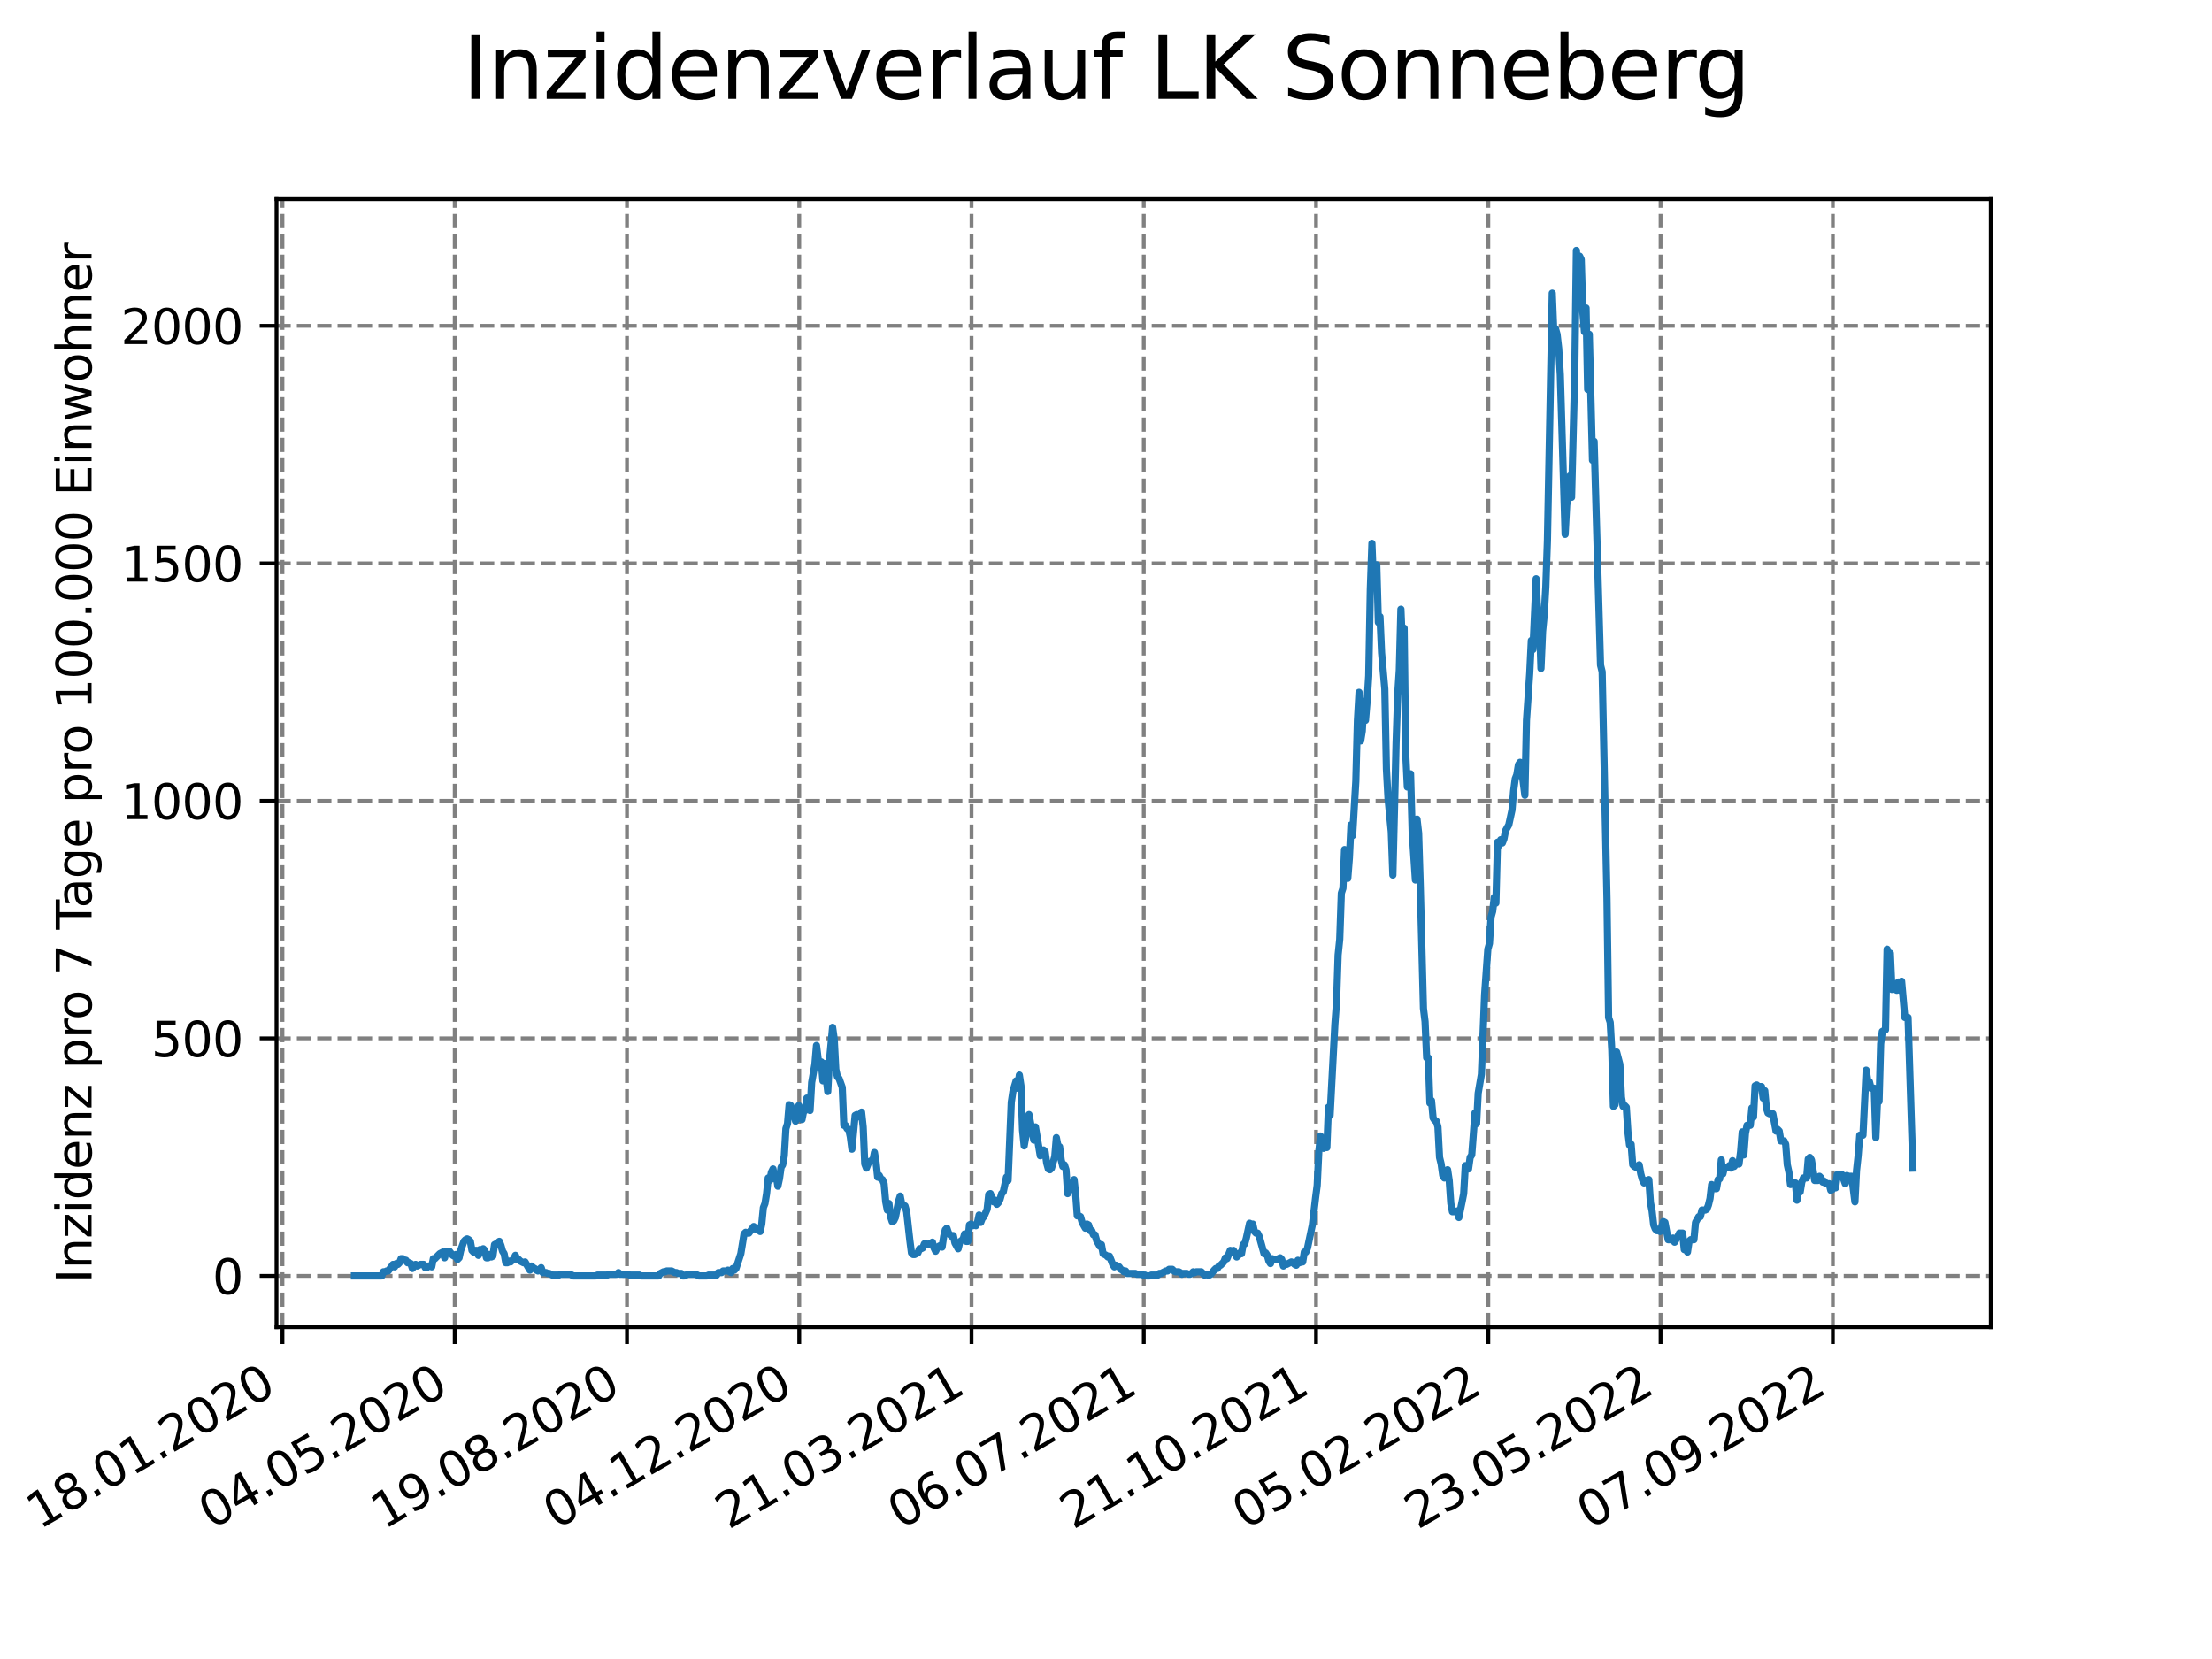 <?xml version="1.0" encoding="utf-8" standalone="no"?>
<!DOCTYPE svg PUBLIC "-//W3C//DTD SVG 1.1//EN"
  "http://www.w3.org/Graphics/SVG/1.1/DTD/svg11.dtd">
<svg xmlns:xlink="http://www.w3.org/1999/xlink" width="460.8pt" height="345.6pt" viewBox="0 0 460.8 345.6" xmlns="http://www.w3.org/2000/svg" version="1.1">
 <defs>
  <style type="text/css">*{stroke-linejoin: round; stroke-linecap: butt}</style>
 </defs>
 <g id="figure_1">
  <g id="patch_1">
   <path d="M 0 345.6 
L 460.8 345.6 
L 460.8 0 
L 0 0 
z
" style="fill: #ffffff"/>
  </g>
  <g id="axes_1">
   <g id="patch_2">
    <path d="M 57.6 276.48 
L 414.72 276.48 
L 414.72 41.472 
L 57.6 41.472 
z
" style="fill: #ffffff"/>
   </g>
   <g id="matplotlib.axis_1">
    <g id="xtick_1">
     <g id="line2d_1">
      <path d="M 58.838 276.48 
L 58.838 41.472 
" clip-path="url(#p215ca0d461)" style="fill: none; stroke-dasharray: 2.96,1.28; stroke-dashoffset: 0; stroke: #808080; stroke-width: 0.8"/>
     </g>
     <g id="line2d_2">
      <defs>
       <path id="m6615a13927" d="M 0 0 
L 0 3.5 
" style="stroke: #000000; stroke-width: 0.8"/>
      </defs>
      <g>
       <use xlink:href="#m6615a13927" x="58.838" y="276.48" style="stroke: #000000; stroke-width: 0.8"/>
      </g>
     </g>
     <g id="text_1">
      <!-- 18.01.2020 -->
      <g transform="translate(8.213 318.689) rotate(-30) scale(0.1 -0.1)">
       <defs>
        <path id="DejaVuSans-31" d="M 794 531 
L 1825 531 
L 1825 4091 
L 703 3866 
L 703 4441 
L 1819 4666 
L 2450 4666 
L 2450 531 
L 3481 531 
L 3481 0 
L 794 0 
L 794 531 
z
" transform="scale(0.016)"/>
        <path id="DejaVuSans-38" d="M 2034 2216 
Q 1584 2216 1326 1975 
Q 1069 1734 1069 1313 
Q 1069 891 1326 650 
Q 1584 409 2034 409 
Q 2484 409 2743 651 
Q 3003 894 3003 1313 
Q 3003 1734 2745 1975 
Q 2488 2216 2034 2216 
z
M 1403 2484 
Q 997 2584 770 2862 
Q 544 3141 544 3541 
Q 544 4100 942 4425 
Q 1341 4750 2034 4750 
Q 2731 4750 3128 4425 
Q 3525 4100 3525 3541 
Q 3525 3141 3298 2862 
Q 3072 2584 2669 2484 
Q 3125 2378 3379 2068 
Q 3634 1759 3634 1313 
Q 3634 634 3220 271 
Q 2806 -91 2034 -91 
Q 1263 -91 848 271 
Q 434 634 434 1313 
Q 434 1759 690 2068 
Q 947 2378 1403 2484 
z
M 1172 3481 
Q 1172 3119 1398 2916 
Q 1625 2713 2034 2713 
Q 2441 2713 2670 2916 
Q 2900 3119 2900 3481 
Q 2900 3844 2670 4047 
Q 2441 4250 2034 4250 
Q 1625 4250 1398 4047 
Q 1172 3844 1172 3481 
z
" transform="scale(0.016)"/>
        <path id="DejaVuSans-2e" d="M 684 794 
L 1344 794 
L 1344 0 
L 684 0 
L 684 794 
z
" transform="scale(0.016)"/>
        <path id="DejaVuSans-30" d="M 2034 4250 
Q 1547 4250 1301 3770 
Q 1056 3291 1056 2328 
Q 1056 1369 1301 889 
Q 1547 409 2034 409 
Q 2525 409 2770 889 
Q 3016 1369 3016 2328 
Q 3016 3291 2770 3770 
Q 2525 4250 2034 4250 
z
M 2034 4750 
Q 2819 4750 3233 4129 
Q 3647 3509 3647 2328 
Q 3647 1150 3233 529 
Q 2819 -91 2034 -91 
Q 1250 -91 836 529 
Q 422 1150 422 2328 
Q 422 3509 836 4129 
Q 1250 4750 2034 4750 
z
" transform="scale(0.016)"/>
        <path id="DejaVuSans-32" d="M 1228 531 
L 3431 531 
L 3431 0 
L 469 0 
L 469 531 
Q 828 903 1448 1529 
Q 2069 2156 2228 2338 
Q 2531 2678 2651 2914 
Q 2772 3150 2772 3378 
Q 2772 3750 2511 3984 
Q 2250 4219 1831 4219 
Q 1534 4219 1204 4116 
Q 875 4013 500 3803 
L 500 4441 
Q 881 4594 1212 4672 
Q 1544 4750 1819 4750 
Q 2544 4750 2975 4387 
Q 3406 4025 3406 3419 
Q 3406 3131 3298 2873 
Q 3191 2616 2906 2266 
Q 2828 2175 2409 1742 
Q 1991 1309 1228 531 
z
" transform="scale(0.016)"/>
       </defs>
       <use xlink:href="#DejaVuSans-31"/>
       <use xlink:href="#DejaVuSans-38" x="63.623"/>
       <use xlink:href="#DejaVuSans-2e" x="127.246"/>
       <use xlink:href="#DejaVuSans-30" x="159.033"/>
       <use xlink:href="#DejaVuSans-31" x="222.656"/>
       <use xlink:href="#DejaVuSans-2e" x="286.279"/>
       <use xlink:href="#DejaVuSans-32" x="318.066"/>
       <use xlink:href="#DejaVuSans-30" x="381.689"/>
       <use xlink:href="#DejaVuSans-32" x="445.312"/>
       <use xlink:href="#DejaVuSans-30" x="508.936"/>
      </g>
     </g>
    </g>
    <g id="xtick_2">
     <g id="line2d_3">
      <path d="M 94.725 276.48 
L 94.725 41.472 
" clip-path="url(#p215ca0d461)" style="fill: none; stroke-dasharray: 2.96,1.28; stroke-dashoffset: 0; stroke: #808080; stroke-width: 0.8"/>
     </g>
     <g id="line2d_4">
      <g>
       <use xlink:href="#m6615a13927" x="94.725" y="276.48" style="stroke: #000000; stroke-width: 0.8"/>
      </g>
     </g>
     <g id="text_2">
      <!-- 04.05.2020 -->
      <g transform="translate(44.099 318.689) rotate(-30) scale(0.1 -0.1)">
       <defs>
        <path id="DejaVuSans-34" d="M 2419 4116 
L 825 1625 
L 2419 1625 
L 2419 4116 
z
M 2253 4666 
L 3047 4666 
L 3047 1625 
L 3713 1625 
L 3713 1100 
L 3047 1100 
L 3047 0 
L 2419 0 
L 2419 1100 
L 313 1100 
L 313 1709 
L 2253 4666 
z
" transform="scale(0.016)"/>
        <path id="DejaVuSans-35" d="M 691 4666 
L 3169 4666 
L 3169 4134 
L 1269 4134 
L 1269 2991 
Q 1406 3038 1543 3061 
Q 1681 3084 1819 3084 
Q 2600 3084 3056 2656 
Q 3513 2228 3513 1497 
Q 3513 744 3044 326 
Q 2575 -91 1722 -91 
Q 1428 -91 1123 -41 
Q 819 9 494 109 
L 494 744 
Q 775 591 1075 516 
Q 1375 441 1709 441 
Q 2250 441 2565 725 
Q 2881 1009 2881 1497 
Q 2881 1984 2565 2268 
Q 2250 2553 1709 2553 
Q 1456 2553 1204 2497 
Q 953 2441 691 2322 
L 691 4666 
z
" transform="scale(0.016)"/>
       </defs>
       <use xlink:href="#DejaVuSans-30"/>
       <use xlink:href="#DejaVuSans-34" x="63.623"/>
       <use xlink:href="#DejaVuSans-2e" x="127.246"/>
       <use xlink:href="#DejaVuSans-30" x="159.033"/>
       <use xlink:href="#DejaVuSans-35" x="222.656"/>
       <use xlink:href="#DejaVuSans-2e" x="286.279"/>
       <use xlink:href="#DejaVuSans-32" x="318.066"/>
       <use xlink:href="#DejaVuSans-30" x="381.689"/>
       <use xlink:href="#DejaVuSans-32" x="445.312"/>
       <use xlink:href="#DejaVuSans-30" x="508.936"/>
      </g>
     </g>
    </g>
    <g id="xtick_3">
     <g id="line2d_5">
      <path d="M 130.611 276.48 
L 130.611 41.472 
" clip-path="url(#p215ca0d461)" style="fill: none; stroke-dasharray: 2.96,1.28; stroke-dashoffset: 0; stroke: #808080; stroke-width: 0.8"/>
     </g>
     <g id="line2d_6">
      <g>
       <use xlink:href="#m6615a13927" x="130.611" y="276.48" style="stroke: #000000; stroke-width: 0.8"/>
      </g>
     </g>
     <g id="text_3">
      <!-- 19.08.2020 -->
      <g transform="translate(79.986 318.689) rotate(-30) scale(0.1 -0.1)">
       <defs>
        <path id="DejaVuSans-39" d="M 703 97 
L 703 672 
Q 941 559 1184 500 
Q 1428 441 1663 441 
Q 2288 441 2617 861 
Q 2947 1281 2994 2138 
Q 2813 1869 2534 1725 
Q 2256 1581 1919 1581 
Q 1219 1581 811 2004 
Q 403 2428 403 3163 
Q 403 3881 828 4315 
Q 1253 4750 1959 4750 
Q 2769 4750 3195 4129 
Q 3622 3509 3622 2328 
Q 3622 1225 3098 567 
Q 2575 -91 1691 -91 
Q 1453 -91 1209 -44 
Q 966 3 703 97 
z
M 1959 2075 
Q 2384 2075 2632 2365 
Q 2881 2656 2881 3163 
Q 2881 3666 2632 3958 
Q 2384 4250 1959 4250 
Q 1534 4250 1286 3958 
Q 1038 3666 1038 3163 
Q 1038 2656 1286 2365 
Q 1534 2075 1959 2075 
z
" transform="scale(0.016)"/>
       </defs>
       <use xlink:href="#DejaVuSans-31"/>
       <use xlink:href="#DejaVuSans-39" x="63.623"/>
       <use xlink:href="#DejaVuSans-2e" x="127.246"/>
       <use xlink:href="#DejaVuSans-30" x="159.033"/>
       <use xlink:href="#DejaVuSans-38" x="222.656"/>
       <use xlink:href="#DejaVuSans-2e" x="286.279"/>
       <use xlink:href="#DejaVuSans-32" x="318.066"/>
       <use xlink:href="#DejaVuSans-30" x="381.689"/>
       <use xlink:href="#DejaVuSans-32" x="445.312"/>
       <use xlink:href="#DejaVuSans-30" x="508.936"/>
      </g>
     </g>
    </g>
    <g id="xtick_4">
     <g id="line2d_7">
      <path d="M 166.497 276.48 
L 166.497 41.472 
" clip-path="url(#p215ca0d461)" style="fill: none; stroke-dasharray: 2.96,1.28; stroke-dashoffset: 0; stroke: #808080; stroke-width: 0.8"/>
     </g>
     <g id="line2d_8">
      <g>
       <use xlink:href="#m6615a13927" x="166.497" y="276.48" style="stroke: #000000; stroke-width: 0.8"/>
      </g>
     </g>
     <g id="text_4">
      <!-- 04.12.2020 -->
      <g transform="translate(115.872 318.689) rotate(-30) scale(0.1 -0.1)">
       <use xlink:href="#DejaVuSans-30"/>
       <use xlink:href="#DejaVuSans-34" x="63.623"/>
       <use xlink:href="#DejaVuSans-2e" x="127.246"/>
       <use xlink:href="#DejaVuSans-31" x="159.033"/>
       <use xlink:href="#DejaVuSans-32" x="222.656"/>
       <use xlink:href="#DejaVuSans-2e" x="286.279"/>
       <use xlink:href="#DejaVuSans-32" x="318.066"/>
       <use xlink:href="#DejaVuSans-30" x="381.689"/>
       <use xlink:href="#DejaVuSans-32" x="445.312"/>
       <use xlink:href="#DejaVuSans-30" x="508.936"/>
      </g>
     </g>
    </g>
    <g id="xtick_5">
     <g id="line2d_9">
      <path d="M 202.384 276.48 
L 202.384 41.472 
" clip-path="url(#p215ca0d461)" style="fill: none; stroke-dasharray: 2.96,1.28; stroke-dashoffset: 0; stroke: #808080; stroke-width: 0.8"/>
     </g>
     <g id="line2d_10">
      <g>
       <use xlink:href="#m6615a13927" x="202.384" y="276.48" style="stroke: #000000; stroke-width: 0.8"/>
      </g>
     </g>
     <g id="text_5">
      <!-- 21.03.2021 -->
      <g transform="translate(151.759 318.689) rotate(-30) scale(0.1 -0.1)">
       <defs>
        <path id="DejaVuSans-33" d="M 2597 2516 
Q 3050 2419 3304 2112 
Q 3559 1806 3559 1356 
Q 3559 666 3084 287 
Q 2609 -91 1734 -91 
Q 1441 -91 1130 -33 
Q 819 25 488 141 
L 488 750 
Q 750 597 1062 519 
Q 1375 441 1716 441 
Q 2309 441 2620 675 
Q 2931 909 2931 1356 
Q 2931 1769 2642 2001 
Q 2353 2234 1838 2234 
L 1294 2234 
L 1294 2753 
L 1863 2753 
Q 2328 2753 2575 2939 
Q 2822 3125 2822 3475 
Q 2822 3834 2567 4026 
Q 2313 4219 1838 4219 
Q 1578 4219 1281 4162 
Q 984 4106 628 3988 
L 628 4550 
Q 988 4650 1302 4700 
Q 1616 4750 1894 4750 
Q 2613 4750 3031 4423 
Q 3450 4097 3450 3541 
Q 3450 3153 3228 2886 
Q 3006 2619 2597 2516 
z
" transform="scale(0.016)"/>
       </defs>
       <use xlink:href="#DejaVuSans-32"/>
       <use xlink:href="#DejaVuSans-31" x="63.623"/>
       <use xlink:href="#DejaVuSans-2e" x="127.246"/>
       <use xlink:href="#DejaVuSans-30" x="159.033"/>
       <use xlink:href="#DejaVuSans-33" x="222.656"/>
       <use xlink:href="#DejaVuSans-2e" x="286.279"/>
       <use xlink:href="#DejaVuSans-32" x="318.066"/>
       <use xlink:href="#DejaVuSans-30" x="381.689"/>
       <use xlink:href="#DejaVuSans-32" x="445.312"/>
       <use xlink:href="#DejaVuSans-31" x="508.936"/>
      </g>
     </g>
    </g>
    <g id="xtick_6">
     <g id="line2d_11">
      <path d="M 238.27 276.48 
L 238.27 41.472 
" clip-path="url(#p215ca0d461)" style="fill: none; stroke-dasharray: 2.96,1.28; stroke-dashoffset: 0; stroke: #808080; stroke-width: 0.8"/>
     </g>
     <g id="line2d_12">
      <g>
       <use xlink:href="#m6615a13927" x="238.27" y="276.48" style="stroke: #000000; stroke-width: 0.8"/>
      </g>
     </g>
     <g id="text_6">
      <!-- 06.07.2021 -->
      <g transform="translate(187.645 318.689) rotate(-30) scale(0.1 -0.1)">
       <defs>
        <path id="DejaVuSans-36" d="M 2113 2584 
Q 1688 2584 1439 2293 
Q 1191 2003 1191 1497 
Q 1191 994 1439 701 
Q 1688 409 2113 409 
Q 2538 409 2786 701 
Q 3034 994 3034 1497 
Q 3034 2003 2786 2293 
Q 2538 2584 2113 2584 
z
M 3366 4563 
L 3366 3988 
Q 3128 4100 2886 4159 
Q 2644 4219 2406 4219 
Q 1781 4219 1451 3797 
Q 1122 3375 1075 2522 
Q 1259 2794 1537 2939 
Q 1816 3084 2150 3084 
Q 2853 3084 3261 2657 
Q 3669 2231 3669 1497 
Q 3669 778 3244 343 
Q 2819 -91 2113 -91 
Q 1303 -91 875 529 
Q 447 1150 447 2328 
Q 447 3434 972 4092 
Q 1497 4750 2381 4750 
Q 2619 4750 2861 4703 
Q 3103 4656 3366 4563 
z
" transform="scale(0.016)"/>
        <path id="DejaVuSans-37" d="M 525 4666 
L 3525 4666 
L 3525 4397 
L 1831 0 
L 1172 0 
L 2766 4134 
L 525 4134 
L 525 4666 
z
" transform="scale(0.016)"/>
       </defs>
       <use xlink:href="#DejaVuSans-30"/>
       <use xlink:href="#DejaVuSans-36" x="63.623"/>
       <use xlink:href="#DejaVuSans-2e" x="127.246"/>
       <use xlink:href="#DejaVuSans-30" x="159.033"/>
       <use xlink:href="#DejaVuSans-37" x="222.656"/>
       <use xlink:href="#DejaVuSans-2e" x="286.279"/>
       <use xlink:href="#DejaVuSans-32" x="318.066"/>
       <use xlink:href="#DejaVuSans-30" x="381.689"/>
       <use xlink:href="#DejaVuSans-32" x="445.312"/>
       <use xlink:href="#DejaVuSans-31" x="508.936"/>
      </g>
     </g>
    </g>
    <g id="xtick_7">
     <g id="line2d_13">
      <path d="M 274.157 276.48 
L 274.157 41.472 
" clip-path="url(#p215ca0d461)" style="fill: none; stroke-dasharray: 2.96,1.28; stroke-dashoffset: 0; stroke: #808080; stroke-width: 0.8"/>
     </g>
     <g id="line2d_14">
      <g>
       <use xlink:href="#m6615a13927" x="274.157" y="276.48" style="stroke: #000000; stroke-width: 0.8"/>
      </g>
     </g>
     <g id="text_7">
      <!-- 21.10.2021 -->
      <g transform="translate(223.531 318.689) rotate(-30) scale(0.1 -0.1)">
       <use xlink:href="#DejaVuSans-32"/>
       <use xlink:href="#DejaVuSans-31" x="63.623"/>
       <use xlink:href="#DejaVuSans-2e" x="127.246"/>
       <use xlink:href="#DejaVuSans-31" x="159.033"/>
       <use xlink:href="#DejaVuSans-30" x="222.656"/>
       <use xlink:href="#DejaVuSans-2e" x="286.279"/>
       <use xlink:href="#DejaVuSans-32" x="318.066"/>
       <use xlink:href="#DejaVuSans-30" x="381.689"/>
       <use xlink:href="#DejaVuSans-32" x="445.312"/>
       <use xlink:href="#DejaVuSans-31" x="508.936"/>
      </g>
     </g>
    </g>
    <g id="xtick_8">
     <g id="line2d_15">
      <path d="M 310.043 276.48 
L 310.043 41.472 
" clip-path="url(#p215ca0d461)" style="fill: none; stroke-dasharray: 2.96,1.28; stroke-dashoffset: 0; stroke: #808080; stroke-width: 0.8"/>
     </g>
     <g id="line2d_16">
      <g>
       <use xlink:href="#m6615a13927" x="310.043" y="276.48" style="stroke: #000000; stroke-width: 0.8"/>
      </g>
     </g>
     <g id="text_8">
      <!-- 05.02.2022 -->
      <g transform="translate(259.418 318.689) rotate(-30) scale(0.1 -0.1)">
       <use xlink:href="#DejaVuSans-30"/>
       <use xlink:href="#DejaVuSans-35" x="63.623"/>
       <use xlink:href="#DejaVuSans-2e" x="127.246"/>
       <use xlink:href="#DejaVuSans-30" x="159.033"/>
       <use xlink:href="#DejaVuSans-32" x="222.656"/>
       <use xlink:href="#DejaVuSans-2e" x="286.279"/>
       <use xlink:href="#DejaVuSans-32" x="318.066"/>
       <use xlink:href="#DejaVuSans-30" x="381.689"/>
       <use xlink:href="#DejaVuSans-32" x="445.312"/>
       <use xlink:href="#DejaVuSans-32" x="508.936"/>
      </g>
     </g>
    </g>
    <g id="xtick_9">
     <g id="line2d_17">
      <path d="M 345.929 276.48 
L 345.929 41.472 
" clip-path="url(#p215ca0d461)" style="fill: none; stroke-dasharray: 2.96,1.28; stroke-dashoffset: 0; stroke: #808080; stroke-width: 0.8"/>
     </g>
     <g id="line2d_18">
      <g>
       <use xlink:href="#m6615a13927" x="345.929" y="276.48" style="stroke: #000000; stroke-width: 0.8"/>
      </g>
     </g>
     <g id="text_9">
      <!-- 23.05.2022 -->
      <g transform="translate(295.304 318.689) rotate(-30) scale(0.1 -0.1)">
       <use xlink:href="#DejaVuSans-32"/>
       <use xlink:href="#DejaVuSans-33" x="63.623"/>
       <use xlink:href="#DejaVuSans-2e" x="127.246"/>
       <use xlink:href="#DejaVuSans-30" x="159.033"/>
       <use xlink:href="#DejaVuSans-35" x="222.656"/>
       <use xlink:href="#DejaVuSans-2e" x="286.279"/>
       <use xlink:href="#DejaVuSans-32" x="318.066"/>
       <use xlink:href="#DejaVuSans-30" x="381.689"/>
       <use xlink:href="#DejaVuSans-32" x="445.312"/>
       <use xlink:href="#DejaVuSans-32" x="508.936"/>
      </g>
     </g>
    </g>
    <g id="xtick_10">
     <g id="line2d_19">
      <path d="M 381.816 276.48 
L 381.816 41.472 
" clip-path="url(#p215ca0d461)" style="fill: none; stroke-dasharray: 2.96,1.28; stroke-dashoffset: 0; stroke: #808080; stroke-width: 0.8"/>
     </g>
     <g id="line2d_20">
      <g>
       <use xlink:href="#m6615a13927" x="381.816" y="276.48" style="stroke: #000000; stroke-width: 0.8"/>
      </g>
     </g>
     <g id="text_10">
      <!-- 07.09.2022 -->
      <g transform="translate(331.191 318.689) rotate(-30) scale(0.1 -0.1)">
       <use xlink:href="#DejaVuSans-30"/>
       <use xlink:href="#DejaVuSans-37" x="63.623"/>
       <use xlink:href="#DejaVuSans-2e" x="127.246"/>
       <use xlink:href="#DejaVuSans-30" x="159.033"/>
       <use xlink:href="#DejaVuSans-39" x="222.656"/>
       <use xlink:href="#DejaVuSans-2e" x="286.279"/>
       <use xlink:href="#DejaVuSans-32" x="318.066"/>
       <use xlink:href="#DejaVuSans-30" x="381.689"/>
       <use xlink:href="#DejaVuSans-32" x="445.312"/>
       <use xlink:href="#DejaVuSans-32" x="508.936"/>
      </g>
     </g>
    </g>
   </g>
   <g id="matplotlib.axis_2">
    <g id="ytick_1">
     <g id="line2d_21">
      <path d="M 57.6 265.798 
L 414.72 265.798 
" clip-path="url(#p215ca0d461)" style="fill: none; stroke-dasharray: 2.96,1.28; stroke-dashoffset: 0; stroke: #808080; stroke-width: 0.8"/>
     </g>
     <g id="line2d_22">
      <defs>
       <path id="m8f7e771bca" d="M 0 0 
L -3.5 0 
" style="stroke: #000000; stroke-width: 0.8"/>
      </defs>
      <g>
       <use xlink:href="#m8f7e771bca" x="57.6" y="265.798" style="stroke: #000000; stroke-width: 0.8"/>
      </g>
     </g>
     <g id="text_11">
      <!-- 0 -->
      <g transform="translate(44.237 269.597) scale(0.1 -0.1)">
       <use xlink:href="#DejaVuSans-30"/>
      </g>
     </g>
    </g>
    <g id="ytick_2">
     <g id="line2d_23">
      <path d="M 57.6 216.316 
L 414.72 216.316 
" clip-path="url(#p215ca0d461)" style="fill: none; stroke-dasharray: 2.96,1.28; stroke-dashoffset: 0; stroke: #808080; stroke-width: 0.8"/>
     </g>
     <g id="line2d_24">
      <g>
       <use xlink:href="#m8f7e771bca" x="57.6" y="216.316" style="stroke: #000000; stroke-width: 0.8"/>
      </g>
     </g>
     <g id="text_12">
      <!-- 500 -->
      <g transform="translate(31.512 220.115) scale(0.1 -0.1)">
       <use xlink:href="#DejaVuSans-35"/>
       <use xlink:href="#DejaVuSans-30" x="63.623"/>
       <use xlink:href="#DejaVuSans-30" x="127.246"/>
      </g>
     </g>
    </g>
    <g id="ytick_3">
     <g id="line2d_25">
      <path d="M 57.6 166.834 
L 414.72 166.834 
" clip-path="url(#p215ca0d461)" style="fill: none; stroke-dasharray: 2.96,1.28; stroke-dashoffset: 0; stroke: #808080; stroke-width: 0.8"/>
     </g>
     <g id="line2d_26">
      <g>
       <use xlink:href="#m8f7e771bca" x="57.6" y="166.834" style="stroke: #000000; stroke-width: 0.8"/>
      </g>
     </g>
     <g id="text_13">
      <!-- 1000 -->
      <g transform="translate(25.15 170.633) scale(0.1 -0.1)">
       <use xlink:href="#DejaVuSans-31"/>
       <use xlink:href="#DejaVuSans-30" x="63.623"/>
       <use xlink:href="#DejaVuSans-30" x="127.246"/>
       <use xlink:href="#DejaVuSans-30" x="190.869"/>
      </g>
     </g>
    </g>
    <g id="ytick_4">
     <g id="line2d_27">
      <path d="M 57.6 117.352 
L 414.72 117.352 
" clip-path="url(#p215ca0d461)" style="fill: none; stroke-dasharray: 2.96,1.28; stroke-dashoffset: 0; stroke: #808080; stroke-width: 0.8"/>
     </g>
     <g id="line2d_28">
      <g>
       <use xlink:href="#m8f7e771bca" x="57.6" y="117.352" style="stroke: #000000; stroke-width: 0.8"/>
      </g>
     </g>
     <g id="text_14">
      <!-- 1500 -->
      <g transform="translate(25.15 121.152) scale(0.1 -0.1)">
       <use xlink:href="#DejaVuSans-31"/>
       <use xlink:href="#DejaVuSans-35" x="63.623"/>
       <use xlink:href="#DejaVuSans-30" x="127.246"/>
       <use xlink:href="#DejaVuSans-30" x="190.869"/>
      </g>
     </g>
    </g>
    <g id="ytick_5">
     <g id="line2d_29">
      <path d="M 57.6 67.871 
L 414.72 67.871 
" clip-path="url(#p215ca0d461)" style="fill: none; stroke-dasharray: 2.96,1.28; stroke-dashoffset: 0; stroke: #808080; stroke-width: 0.8"/>
     </g>
     <g id="line2d_30">
      <g>
       <use xlink:href="#m8f7e771bca" x="57.6" y="67.871" style="stroke: #000000; stroke-width: 0.8"/>
      </g>
     </g>
     <g id="text_15">
      <!-- 2000 -->
      <g transform="translate(25.15 71.67) scale(0.1 -0.1)">
       <use xlink:href="#DejaVuSans-32"/>
       <use xlink:href="#DejaVuSans-30" x="63.623"/>
       <use xlink:href="#DejaVuSans-30" x="127.246"/>
       <use xlink:href="#DejaVuSans-30" x="190.869"/>
      </g>
     </g>
    </g>
    <g id="text_16">
     <!-- Inzidenz pro 7 Tage pro 100.000 Einwohner -->
     <g transform="translate(19.07 267.301) rotate(-90) scale(0.1 -0.1)">
      <defs>
       <path id="DejaVuSans-49" d="M 628 4666 
L 1259 4666 
L 1259 0 
L 628 0 
L 628 4666 
z
" transform="scale(0.016)"/>
       <path id="DejaVuSans-6e" d="M 3513 2113 
L 3513 0 
L 2938 0 
L 2938 2094 
Q 2938 2591 2744 2837 
Q 2550 3084 2163 3084 
Q 1697 3084 1428 2787 
Q 1159 2491 1159 1978 
L 1159 0 
L 581 0 
L 581 3500 
L 1159 3500 
L 1159 2956 
Q 1366 3272 1645 3428 
Q 1925 3584 2291 3584 
Q 2894 3584 3203 3211 
Q 3513 2838 3513 2113 
z
" transform="scale(0.016)"/>
       <path id="DejaVuSans-7a" d="M 353 3500 
L 3084 3500 
L 3084 2975 
L 922 459 
L 3084 459 
L 3084 0 
L 275 0 
L 275 525 
L 2438 3041 
L 353 3041 
L 353 3500 
z
" transform="scale(0.016)"/>
       <path id="DejaVuSans-69" d="M 603 3500 
L 1178 3500 
L 1178 0 
L 603 0 
L 603 3500 
z
M 603 4863 
L 1178 4863 
L 1178 4134 
L 603 4134 
L 603 4863 
z
" transform="scale(0.016)"/>
       <path id="DejaVuSans-64" d="M 2906 2969 
L 2906 4863 
L 3481 4863 
L 3481 0 
L 2906 0 
L 2906 525 
Q 2725 213 2448 61 
Q 2172 -91 1784 -91 
Q 1150 -91 751 415 
Q 353 922 353 1747 
Q 353 2572 751 3078 
Q 1150 3584 1784 3584 
Q 2172 3584 2448 3432 
Q 2725 3281 2906 2969 
z
M 947 1747 
Q 947 1113 1208 752 
Q 1469 391 1925 391 
Q 2381 391 2643 752 
Q 2906 1113 2906 1747 
Q 2906 2381 2643 2742 
Q 2381 3103 1925 3103 
Q 1469 3103 1208 2742 
Q 947 2381 947 1747 
z
" transform="scale(0.016)"/>
       <path id="DejaVuSans-65" d="M 3597 1894 
L 3597 1613 
L 953 1613 
Q 991 1019 1311 708 
Q 1631 397 2203 397 
Q 2534 397 2845 478 
Q 3156 559 3463 722 
L 3463 178 
Q 3153 47 2828 -22 
Q 2503 -91 2169 -91 
Q 1331 -91 842 396 
Q 353 884 353 1716 
Q 353 2575 817 3079 
Q 1281 3584 2069 3584 
Q 2775 3584 3186 3129 
Q 3597 2675 3597 1894 
z
M 3022 2063 
Q 3016 2534 2758 2815 
Q 2500 3097 2075 3097 
Q 1594 3097 1305 2825 
Q 1016 2553 972 2059 
L 3022 2063 
z
" transform="scale(0.016)"/>
       <path id="DejaVuSans-20" transform="scale(0.016)"/>
       <path id="DejaVuSans-70" d="M 1159 525 
L 1159 -1331 
L 581 -1331 
L 581 3500 
L 1159 3500 
L 1159 2969 
Q 1341 3281 1617 3432 
Q 1894 3584 2278 3584 
Q 2916 3584 3314 3078 
Q 3713 2572 3713 1747 
Q 3713 922 3314 415 
Q 2916 -91 2278 -91 
Q 1894 -91 1617 61 
Q 1341 213 1159 525 
z
M 3116 1747 
Q 3116 2381 2855 2742 
Q 2594 3103 2138 3103 
Q 1681 3103 1420 2742 
Q 1159 2381 1159 1747 
Q 1159 1113 1420 752 
Q 1681 391 2138 391 
Q 2594 391 2855 752 
Q 3116 1113 3116 1747 
z
" transform="scale(0.016)"/>
       <path id="DejaVuSans-72" d="M 2631 2963 
Q 2534 3019 2420 3045 
Q 2306 3072 2169 3072 
Q 1681 3072 1420 2755 
Q 1159 2438 1159 1844 
L 1159 0 
L 581 0 
L 581 3500 
L 1159 3500 
L 1159 2956 
Q 1341 3275 1631 3429 
Q 1922 3584 2338 3584 
Q 2397 3584 2469 3576 
Q 2541 3569 2628 3553 
L 2631 2963 
z
" transform="scale(0.016)"/>
       <path id="DejaVuSans-6f" d="M 1959 3097 
Q 1497 3097 1228 2736 
Q 959 2375 959 1747 
Q 959 1119 1226 758 
Q 1494 397 1959 397 
Q 2419 397 2687 759 
Q 2956 1122 2956 1747 
Q 2956 2369 2687 2733 
Q 2419 3097 1959 3097 
z
M 1959 3584 
Q 2709 3584 3137 3096 
Q 3566 2609 3566 1747 
Q 3566 888 3137 398 
Q 2709 -91 1959 -91 
Q 1206 -91 779 398 
Q 353 888 353 1747 
Q 353 2609 779 3096 
Q 1206 3584 1959 3584 
z
" transform="scale(0.016)"/>
       <path id="DejaVuSans-54" d="M -19 4666 
L 3928 4666 
L 3928 4134 
L 2272 4134 
L 2272 0 
L 1638 0 
L 1638 4134 
L -19 4134 
L -19 4666 
z
" transform="scale(0.016)"/>
       <path id="DejaVuSans-61" d="M 2194 1759 
Q 1497 1759 1228 1600 
Q 959 1441 959 1056 
Q 959 750 1161 570 
Q 1363 391 1709 391 
Q 2188 391 2477 730 
Q 2766 1069 2766 1631 
L 2766 1759 
L 2194 1759 
z
M 3341 1997 
L 3341 0 
L 2766 0 
L 2766 531 
Q 2569 213 2275 61 
Q 1981 -91 1556 -91 
Q 1019 -91 701 211 
Q 384 513 384 1019 
Q 384 1609 779 1909 
Q 1175 2209 1959 2209 
L 2766 2209 
L 2766 2266 
Q 2766 2663 2505 2880 
Q 2244 3097 1772 3097 
Q 1472 3097 1187 3025 
Q 903 2953 641 2809 
L 641 3341 
Q 956 3463 1253 3523 
Q 1550 3584 1831 3584 
Q 2591 3584 2966 3190 
Q 3341 2797 3341 1997 
z
" transform="scale(0.016)"/>
       <path id="DejaVuSans-67" d="M 2906 1791 
Q 2906 2416 2648 2759 
Q 2391 3103 1925 3103 
Q 1463 3103 1205 2759 
Q 947 2416 947 1791 
Q 947 1169 1205 825 
Q 1463 481 1925 481 
Q 2391 481 2648 825 
Q 2906 1169 2906 1791 
z
M 3481 434 
Q 3481 -459 3084 -895 
Q 2688 -1331 1869 -1331 
Q 1566 -1331 1297 -1286 
Q 1028 -1241 775 -1147 
L 775 -588 
Q 1028 -725 1275 -790 
Q 1522 -856 1778 -856 
Q 2344 -856 2625 -561 
Q 2906 -266 2906 331 
L 2906 616 
Q 2728 306 2450 153 
Q 2172 0 1784 0 
Q 1141 0 747 490 
Q 353 981 353 1791 
Q 353 2603 747 3093 
Q 1141 3584 1784 3584 
Q 2172 3584 2450 3431 
Q 2728 3278 2906 2969 
L 2906 3500 
L 3481 3500 
L 3481 434 
z
" transform="scale(0.016)"/>
       <path id="DejaVuSans-45" d="M 628 4666 
L 3578 4666 
L 3578 4134 
L 1259 4134 
L 1259 2753 
L 3481 2753 
L 3481 2222 
L 1259 2222 
L 1259 531 
L 3634 531 
L 3634 0 
L 628 0 
L 628 4666 
z
" transform="scale(0.016)"/>
       <path id="DejaVuSans-77" d="M 269 3500 
L 844 3500 
L 1563 769 
L 2278 3500 
L 2956 3500 
L 3675 769 
L 4391 3500 
L 4966 3500 
L 4050 0 
L 3372 0 
L 2619 2869 
L 1863 0 
L 1184 0 
L 269 3500 
z
" transform="scale(0.016)"/>
       <path id="DejaVuSans-68" d="M 3513 2113 
L 3513 0 
L 2938 0 
L 2938 2094 
Q 2938 2591 2744 2837 
Q 2550 3084 2163 3084 
Q 1697 3084 1428 2787 
Q 1159 2491 1159 1978 
L 1159 0 
L 581 0 
L 581 4863 
L 1159 4863 
L 1159 2956 
Q 1366 3272 1645 3428 
Q 1925 3584 2291 3584 
Q 2894 3584 3203 3211 
Q 3513 2838 3513 2113 
z
" transform="scale(0.016)"/>
      </defs>
      <use xlink:href="#DejaVuSans-49"/>
      <use xlink:href="#DejaVuSans-6e" x="29.492"/>
      <use xlink:href="#DejaVuSans-7a" x="92.871"/>
      <use xlink:href="#DejaVuSans-69" x="145.361"/>
      <use xlink:href="#DejaVuSans-64" x="173.145"/>
      <use xlink:href="#DejaVuSans-65" x="236.621"/>
      <use xlink:href="#DejaVuSans-6e" x="298.145"/>
      <use xlink:href="#DejaVuSans-7a" x="361.523"/>
      <use xlink:href="#DejaVuSans-20" x="414.014"/>
      <use xlink:href="#DejaVuSans-70" x="445.801"/>
      <use xlink:href="#DejaVuSans-72" x="509.277"/>
      <use xlink:href="#DejaVuSans-6f" x="548.141"/>
      <use xlink:href="#DejaVuSans-20" x="609.322"/>
      <use xlink:href="#DejaVuSans-37" x="641.109"/>
      <use xlink:href="#DejaVuSans-20" x="704.732"/>
      <use xlink:href="#DejaVuSans-54" x="736.52"/>
      <use xlink:href="#DejaVuSans-61" x="781.104"/>
      <use xlink:href="#DejaVuSans-67" x="842.383"/>
      <use xlink:href="#DejaVuSans-65" x="905.859"/>
      <use xlink:href="#DejaVuSans-20" x="967.383"/>
      <use xlink:href="#DejaVuSans-70" x="999.17"/>
      <use xlink:href="#DejaVuSans-72" x="1062.646"/>
      <use xlink:href="#DejaVuSans-6f" x="1101.51"/>
      <use xlink:href="#DejaVuSans-20" x="1162.691"/>
      <use xlink:href="#DejaVuSans-31" x="1194.479"/>
      <use xlink:href="#DejaVuSans-30" x="1258.102"/>
      <use xlink:href="#DejaVuSans-30" x="1321.725"/>
      <use xlink:href="#DejaVuSans-2e" x="1385.348"/>
      <use xlink:href="#DejaVuSans-30" x="1417.135"/>
      <use xlink:href="#DejaVuSans-30" x="1480.758"/>
      <use xlink:href="#DejaVuSans-30" x="1544.381"/>
      <use xlink:href="#DejaVuSans-20" x="1608.004"/>
      <use xlink:href="#DejaVuSans-45" x="1639.791"/>
      <use xlink:href="#DejaVuSans-69" x="1702.975"/>
      <use xlink:href="#DejaVuSans-6e" x="1730.758"/>
      <use xlink:href="#DejaVuSans-77" x="1794.137"/>
      <use xlink:href="#DejaVuSans-6f" x="1875.924"/>
      <use xlink:href="#DejaVuSans-68" x="1937.105"/>
      <use xlink:href="#DejaVuSans-6e" x="2000.484"/>
      <use xlink:href="#DejaVuSans-65" x="2063.863"/>
      <use xlink:href="#DejaVuSans-72" x="2125.387"/>
     </g>
    </g>
   </g>
   <g id="line2d_31">
    <path d="M 73.833 265.798 
L 79.534 265.798 
L 79.87 264.94 
L 80.205 264.94 
L 80.54 264.769 
L 80.876 264.769 
L 81.882 263.397 
L 82.217 263.912 
L 82.553 263.226 
L 82.888 263.397 
L 83.224 263.054 
L 83.559 262.197 
L 83.894 262.197 
L 84.23 262.54 
L 84.565 262.54 
L 84.9 263.054 
L 85.236 263.054 
L 85.571 263.226 
L 85.907 264.255 
L 86.577 263.397 
L 86.913 263.74 
L 87.584 263.397 
L 88.254 263.397 
L 88.59 264.083 
L 88.925 264.083 
L 89.261 263.74 
L 89.596 263.74 
L 89.931 263.912 
L 90.267 262.197 
L 90.602 262.197 
L 91.608 261.168 
L 92.279 260.825 
L 92.614 262.026 
L 92.95 260.654 
L 93.621 260.654 
L 94.291 261.511 
L 94.627 261.683 
L 94.962 261.34 
L 95.297 262.369 
L 95.633 262.026 
L 95.968 260.482 
L 96.639 258.596 
L 96.974 258.253 
L 97.31 258.082 
L 97.645 258.253 
L 97.981 258.596 
L 98.316 260.482 
L 98.651 260.825 
L 98.987 260.482 
L 99.322 260.482 
L 99.658 261.511 
L 99.993 260.311 
L 100.328 260.482 
L 100.664 260.14 
L 100.999 260.482 
L 101.334 262.026 
L 101.67 262.026 
L 102.005 261.34 
L 102.341 261.854 
L 102.676 261.683 
L 103.011 259.282 
L 103.682 258.939 
L 104.018 258.596 
L 104.353 259.454 
L 104.688 260.654 
L 105.024 261.168 
L 105.359 263.054 
L 105.694 263.054 
L 106.03 262.711 
L 106.365 262.883 
L 107.036 262.197 
L 107.371 261.511 
L 107.707 262.369 
L 108.042 262.369 
L 108.378 262.711 
L 109.048 263.054 
L 109.384 262.883 
L 110.39 264.598 
L 110.725 263.74 
L 111.061 264.083 
L 111.396 264.255 
L 111.731 264.598 
L 112.067 264.769 
L 112.738 264.083 
L 113.073 265.112 
L 113.744 265.112 
L 114.079 265.283 
L 114.415 265.283 
L 115.085 265.626 
L 116.427 265.626 
L 116.762 265.455 
L 118.775 265.455 
L 119.445 265.798 
L 124.141 265.798 
L 124.476 265.626 
L 126.488 265.626 
L 126.824 265.455 
L 128.501 265.455 
L 128.836 265.112 
L 129.172 265.455 
L 130.849 265.455 
L 131.184 265.626 
L 133.196 265.626 
L 133.532 265.798 
L 137.221 265.798 
L 137.556 265.283 
L 138.227 264.94 
L 138.562 264.94 
L 138.898 264.769 
L 139.904 264.769 
L 140.575 265.112 
L 140.91 265.112 
L 141.245 265.283 
L 141.916 265.283 
L 142.252 265.798 
L 142.587 265.798 
L 143.258 265.455 
L 144.935 265.455 
L 145.606 265.798 
L 147.282 265.798 
L 147.618 265.626 
L 149.295 265.626 
L 149.63 265.112 
L 150.301 265.112 
L 150.636 264.769 
L 151.307 264.769 
L 151.642 264.598 
L 151.978 264.94 
L 152.313 265.112 
L 152.649 264.255 
L 152.984 264.598 
L 153.319 264.255 
L 153.99 262.197 
L 154.326 261.168 
L 154.996 257.053 
L 155.332 256.71 
L 155.667 256.882 
L 156.003 256.882 
L 157.009 255.51 
L 157.344 256.024 
L 157.679 256.196 
L 158.015 255.853 
L 158.35 256.539 
L 158.686 254.996 
L 159.021 251.566 
L 159.356 250.709 
L 159.692 248.651 
L 160.027 245.394 
L 160.363 245.908 
L 160.698 244.193 
L 161.033 243.508 
L 161.369 245.565 
L 161.704 244.879 
L 162.039 247.108 
L 162.375 245.565 
L 162.71 243.165 
L 163.046 242.65 
L 163.381 240.764 
L 163.716 235.106 
L 164.052 234.077 
L 164.387 230.133 
L 164.723 230.305 
L 165.393 232.191 
L 165.729 233.563 
L 166.064 232.534 
L 166.4 230.305 
L 167.07 233.22 
L 167.406 231.505 
L 167.741 231.334 
L 168.076 228.762 
L 168.747 231.334 
L 169.083 225.504 
L 169.753 221.732 
L 170.089 217.788 
L 170.424 220.531 
L 170.76 222.075 
L 171.095 221.217 
L 171.43 225.161 
L 171.766 221.56 
L 172.436 227.39 
L 172.772 221.217 
L 173.443 214.016 
L 173.778 216.416 
L 174.113 222.76 
L 174.449 224.304 
L 174.784 224.647 
L 175.455 226.533 
L 175.79 234.42 
L 176.126 234.42 
L 176.461 235.106 
L 176.797 235.277 
L 177.132 236.82 
L 177.467 239.392 
L 178.138 232.362 
L 178.473 232.191 
L 178.809 232.191 
L 179.144 232.705 
L 179.48 231.677 
L 179.815 234.763 
L 180.15 242.479 
L 180.486 243.336 
L 180.821 242.479 
L 181.157 241.964 
L 181.492 241.793 
L 181.827 241.793 
L 182.163 240.078 
L 182.498 242.136 
L 182.833 245.222 
L 183.169 244.879 
L 183.504 245.565 
L 183.84 245.737 
L 184.175 246.594 
L 184.51 250.366 
L 184.846 252.081 
L 185.181 250.709 
L 185.517 253.452 
L 185.852 254.481 
L 186.187 254.31 
L 186.523 253.624 
L 187.194 250.195 
L 187.529 249.166 
L 187.864 250.88 
L 188.535 251.223 
L 188.87 252.424 
L 189.541 258.425 
L 189.877 260.997 
L 190.212 261.34 
L 190.547 261.34 
L 191.218 260.997 
L 191.554 260.14 
L 191.889 260.14 
L 192.224 259.968 
L 192.56 259.111 
L 192.895 259.111 
L 193.23 259.282 
L 193.566 259.111 
L 193.901 259.111 
L 194.237 258.768 
L 194.572 259.968 
L 194.907 260.654 
L 195.243 259.968 
L 195.578 259.625 
L 195.914 259.454 
L 196.249 259.797 
L 196.584 257.568 
L 196.92 256.196 
L 197.255 255.853 
L 197.591 256.882 
L 198.261 257.568 
L 198.597 257.396 
L 198.932 258.939 
L 199.603 260.14 
L 199.938 258.768 
L 200.274 258.425 
L 200.609 258.253 
L 200.944 257.053 
L 201.28 258.596 
L 201.615 258.596 
L 201.951 255.167 
L 202.286 254.996 
L 202.621 255.339 
L 202.957 255.167 
L 203.292 255.339 
L 203.627 254.653 
L 203.963 253.11 
L 204.298 254.653 
L 204.634 253.795 
L 204.969 253.452 
L 205.64 251.909 
L 205.975 248.823 
L 206.311 248.651 
L 206.981 250.366 
L 207.317 250.023 
L 207.652 250.88 
L 207.987 250.538 
L 208.323 249.852 
L 208.658 248.651 
L 208.994 248.309 
L 209.664 245.222 
L 210 245.908 
L 210.671 229.619 
L 211.006 227.39 
L 211.677 225.161 
L 212.012 226.704 
L 212.348 223.961 
L 212.683 226.19 
L 213.018 235.449 
L 213.354 238.707 
L 213.689 236.82 
L 214.36 232.191 
L 215.366 237.506 
L 215.701 234.763 
L 216.708 240.764 
L 217.043 239.735 
L 217.378 239.564 
L 217.714 239.907 
L 218.049 242.307 
L 218.384 243.508 
L 218.72 243.679 
L 219.055 243.336 
L 219.726 240.936 
L 220.061 236.992 
L 220.397 238.707 
L 220.732 238.878 
L 221.068 241.621 
L 221.403 242.993 
L 221.738 242.65 
L 222.074 243.679 
L 222.409 248.651 
L 223.08 246.937 
L 223.415 247.28 
L 223.751 245.737 
L 224.086 248.823 
L 224.421 253.281 
L 224.757 253.281 
L 225.092 253.452 
L 225.428 254.653 
L 226.098 255.853 
L 226.434 254.996 
L 226.769 255.167 
L 227.105 256.367 
L 227.44 256.367 
L 227.775 257.225 
L 228.111 257.225 
L 228.446 258.425 
L 229.117 259.625 
L 229.452 259.282 
L 229.788 261.168 
L 230.458 261.511 
L 230.794 261.854 
L 231.129 261.683 
L 231.8 263.397 
L 232.135 263.912 
L 232.471 263.569 
L 233.142 263.912 
L 233.477 264.426 
L 233.812 264.598 
L 234.148 264.94 
L 234.483 264.769 
L 234.818 265.283 
L 236.495 265.283 
L 236.831 265.455 
L 237.837 265.455 
L 238.172 265.626 
L 238.508 265.626 
L 238.843 265.798 
L 239.514 265.798 
L 239.849 265.626 
L 241.191 265.626 
L 241.526 265.283 
L 241.862 265.283 
L 242.868 264.769 
L 243.203 264.769 
L 243.539 264.426 
L 244.209 264.426 
L 244.545 264.769 
L 244.88 264.94 
L 245.551 264.94 
L 245.886 265.112 
L 246.222 265.455 
L 246.557 265.283 
L 247.228 265.283 
L 247.563 265.455 
L 247.899 265.455 
L 248.234 265.283 
L 248.569 264.94 
L 248.905 265.112 
L 249.24 264.94 
L 250.246 264.94 
L 250.917 265.626 
L 251.252 265.455 
L 251.588 265.626 
L 251.923 265.626 
L 252.259 265.455 
L 252.929 264.598 
L 253.265 264.255 
L 253.6 264.255 
L 253.936 263.74 
L 254.271 263.569 
L 254.942 262.883 
L 255.277 262.026 
L 255.612 262.197 
L 256.283 260.482 
L 256.619 260.654 
L 256.954 260.482 
L 257.625 261.854 
L 257.96 261.511 
L 258.296 260.997 
L 258.631 261.168 
L 258.966 259.282 
L 259.302 259.111 
L 259.637 257.91 
L 260.308 254.824 
L 260.643 254.996 
L 260.979 254.996 
L 261.314 256.539 
L 261.649 256.882 
L 261.985 256.882 
L 262.32 257.568 
L 263.326 261.168 
L 263.662 260.997 
L 263.997 261.511 
L 264.333 262.711 
L 264.668 263.226 
L 265.003 262.197 
L 265.339 262.369 
L 266.009 262.369 
L 266.68 262.026 
L 267.016 262.369 
L 267.351 263.74 
L 267.686 263.397 
L 268.022 263.397 
L 269.028 262.883 
L 269.363 263.054 
L 269.699 263.397 
L 270.034 263.569 
L 270.369 262.54 
L 270.705 263.054 
L 271.04 262.883 
L 271.376 262.883 
L 271.711 260.825 
L 272.046 260.825 
L 272.382 259.968 
L 273.388 255.167 
L 274.059 249.509 
L 274.394 246.937 
L 274.729 239.907 
L 275.065 236.649 
L 275.4 238.535 
L 275.736 239.221 
L 276.071 238.364 
L 276.406 239.049 
L 276.742 230.648 
L 277.077 232.362 
L 278.083 213.33 
L 278.419 208.872 
L 278.754 198.927 
L 279.09 195.669 
L 279.425 186.067 
L 279.76 185.038 
L 280.096 176.98 
L 280.766 182.981 
L 281.102 178.694 
L 281.437 171.836 
L 281.773 174.065 
L 282.443 162.748 
L 282.779 150.06 
L 283.114 144.23 
L 283.45 154.346 
L 283.785 152.289 
L 284.12 146.116 
L 284.456 150.06 
L 284.791 146.116 
L 285.126 140.801 
L 285.462 122.797 
L 285.797 113.195 
L 286.133 121.94 
L 286.468 121.597 
L 286.803 117.653 
L 287.139 129.656 
L 287.474 128.455 
L 287.81 136 
L 288.48 143.544 
L 288.816 160.176 
L 289.151 166.349 
L 289.822 173.207 
L 290.157 182.295 
L 290.828 154.861 
L 291.163 144.745 
L 291.499 139.601 
L 291.834 126.912 
L 292.17 135.143 
L 292.505 130.856 
L 292.84 157.09 
L 293.176 163.948 
L 293.511 163.434 
L 293.847 161.205 
L 294.182 173.207 
L 294.853 183.324 
L 295.188 170.636 
L 295.523 173.55 
L 295.859 184.353 
L 296.53 210.072 
L 296.865 212.816 
L 297.2 220.36 
L 297.536 220.36 
L 297.871 229.79 
L 298.207 229.276 
L 298.542 232.877 
L 298.877 233.391 
L 299.213 233.563 
L 299.548 234.763 
L 299.884 241.107 
L 300.219 242.479 
L 300.554 244.879 
L 300.89 245.394 
L 301.56 243.679 
L 301.896 245.908 
L 302.231 250.709 
L 302.567 252.424 
L 303.237 252.424 
L 303.573 252.252 
L 303.908 253.624 
L 304.579 250.366 
L 304.914 248.651 
L 305.25 242.822 
L 305.585 242.993 
L 305.92 243.508 
L 306.256 241.107 
L 306.591 240.593 
L 307.262 231.848 
L 307.597 234.077 
L 307.933 227.733 
L 308.604 223.789 
L 309.274 207.157 
L 309.945 197.727 
L 310.281 196.527 
L 310.616 191.04 
L 310.951 189.839 
L 311.287 186.925 
L 311.622 188.125 
L 311.957 175.437 
L 312.293 176.122 
L 312.628 174.922 
L 312.964 175.608 
L 313.299 174.751 
L 313.634 173.036 
L 314.305 171.836 
L 314.976 168.749 
L 315.311 164.806 
L 315.647 162.234 
L 315.982 161.376 
L 316.317 159.319 
L 316.653 158.805 
L 316.988 160.348 
L 317.659 165.663 
L 317.994 150.06 
L 318.665 140.286 
L 319.001 133.428 
L 319.336 135.314 
L 320.007 120.568 
L 320.342 128.113 
L 320.678 128.97 
L 321.013 139.258 
L 321.348 131.542 
L 321.684 128.113 
L 322.019 122.283 
L 322.354 112.681 
L 323.361 61.07 
L 323.696 69.472 
L 324.031 68.443 
L 324.367 69.643 
L 324.702 72.558 
L 325.038 78.045 
L 326.044 111.309 
L 326.379 105.136 
L 326.714 103.593 
L 327.05 99.135 
L 327.385 103.593 
L 328.056 77.359 
L 328.391 52.154 
L 328.727 57.641 
L 329.062 53.354 
L 329.398 54.04 
L 329.733 65.014 
L 330.068 69.129 
L 330.404 64.157 
L 330.739 81.132 
L 331.075 69.643 
L 331.745 95.877 
L 332.081 91.934 
L 333.422 138.572 
L 333.758 139.944 
L 334.764 187.267 
L 335.099 211.958 
L 335.435 212.987 
L 335.77 218.817 
L 336.105 230.476 
L 336.441 230.133 
L 336.776 219.16 
L 337.447 221.732 
L 337.782 228.59 
L 338.118 230.476 
L 338.453 230.305 
L 338.788 230.648 
L 339.124 235.792 
L 339.459 238.535 
L 339.795 238.364 
L 340.13 242.65 
L 340.465 242.993 
L 340.801 243.165 
L 341.136 243.165 
L 341.471 242.65 
L 341.807 244.536 
L 342.142 245.737 
L 342.478 246.422 
L 342.813 245.908 
L 343.148 245.908 
L 343.484 245.737 
L 343.819 250.538 
L 344.155 252.252 
L 344.49 255.167 
L 344.825 256.024 
L 345.161 256.367 
L 345.496 256.367 
L 345.832 256.539 
L 346.502 254.481 
L 346.838 254.653 
L 347.508 258.253 
L 348.179 258.253 
L 348.515 257.91 
L 348.85 258.768 
L 349.521 257.568 
L 349.856 256.882 
L 350.527 256.882 
L 350.862 260.311 
L 351.198 260.14 
L 351.533 260.825 
L 351.868 258.596 
L 352.204 258.253 
L 352.875 258.253 
L 353.21 254.653 
L 353.881 253.452 
L 354.216 253.452 
L 354.552 252.081 
L 355.222 252.081 
L 355.558 251.909 
L 355.893 251.052 
L 356.229 249.68 
L 356.564 246.765 
L 356.899 247.623 
L 357.57 247.623 
L 357.905 245.737 
L 358.241 245.565 
L 358.576 241.621 
L 358.912 244.536 
L 359.247 243.165 
L 359.918 243.165 
L 360.253 242.822 
L 360.589 243.336 
L 360.924 241.793 
L 361.259 242.993 
L 361.595 242.479 
L 362.265 242.479 
L 362.601 239.907 
L 362.936 235.792 
L 363.272 240.593 
L 363.607 236.135 
L 363.942 234.42 
L 364.613 234.42 
L 364.949 230.819 
L 365.284 232.705 
L 365.619 226.19 
L 365.955 226.018 
L 366.29 226.361 
L 366.961 226.361 
L 367.296 228.762 
L 367.632 227.219 
L 367.967 230.819 
L 368.302 231.848 
L 368.638 232.019 
L 369.309 232.019 
L 369.979 235.62 
L 370.315 235.277 
L 370.65 235.62 
L 370.986 237.678 
L 371.656 237.678 
L 371.992 238.364 
L 372.327 242.65 
L 372.662 244.193 
L 372.998 246.765 
L 373.333 246.422 
L 374.004 246.422 
L 374.339 250.023 
L 374.675 248.137 
L 375.01 248.309 
L 375.346 246.251 
L 375.681 245.394 
L 376.352 245.394 
L 376.687 241.45 
L 377.023 241.107 
L 377.358 241.621 
L 378.029 245.908 
L 378.699 245.908 
L 379.035 245.051 
L 379.37 245.394 
L 379.706 246.251 
L 380.041 246.08 
L 380.376 246.594 
L 381.047 246.594 
L 381.383 247.966 
L 381.718 247.794 
L 382.053 246.594 
L 382.389 247.451 
L 382.724 244.708 
L 383.73 244.708 
L 384.401 246.594 
L 384.736 244.879 
L 385.072 245.051 
L 385.743 245.051 
L 386.413 250.366 
L 386.749 243.85 
L 387.084 240.764 
L 387.42 236.478 
L 388.09 236.478 
L 388.761 222.932 
L 389.096 225.161 
L 389.432 225.332 
L 389.767 226.704 
L 390.438 226.704 
L 390.773 236.992 
L 391.109 229.448 
L 391.444 229.448 
L 391.78 217.445 
L 392.115 214.873 
L 392.786 214.53 
L 393.121 197.727 
L 393.456 198.927 
L 393.792 198.584 
L 394.127 206.128 
L 394.463 205.957 
L 395.133 206.3 
L 395.469 204.585 
L 395.804 206.3 
L 396.14 204.414 
L 396.81 211.958 
L 397.481 211.958 
L 398.487 243.336 
L 398.487 243.336 
" clip-path="url(#p215ca0d461)" style="fill: none; stroke: #1f77b4; stroke-width: 1.5; stroke-linecap: square"/>
   </g>
   <g id="patch_3">
    <path d="M 57.6 276.48 
L 57.6 41.472 
" style="fill: none; stroke: #000000; stroke-width: 0.8; stroke-linejoin: miter; stroke-linecap: square"/>
   </g>
   <g id="patch_4">
    <path d="M 414.72 276.48 
L 414.72 41.472 
" style="fill: none; stroke: #000000; stroke-width: 0.8; stroke-linejoin: miter; stroke-linecap: square"/>
   </g>
   <g id="patch_5">
    <path d="M 57.6 276.48 
L 414.72 276.48 
" style="fill: none; stroke: #000000; stroke-width: 0.8; stroke-linejoin: miter; stroke-linecap: square"/>
   </g>
   <g id="patch_6">
    <path d="M 57.6 41.472 
L 414.72 41.472 
" style="fill: none; stroke: #000000; stroke-width: 0.8; stroke-linejoin: miter; stroke-linecap: square"/>
   </g>
  </g>
  <g id="text_17">
   <!-- Inzidenzverlauf LK Sonneberg -->
   <g transform="translate(96.376 20.589) scale(0.18 -0.18)">
    <defs>
     <path id="DejaVuSans-76" d="M 191 3500 
L 800 3500 
L 1894 563 
L 2988 3500 
L 3597 3500 
L 2284 0 
L 1503 0 
L 191 3500 
z
" transform="scale(0.016)"/>
     <path id="DejaVuSans-6c" d="M 603 4863 
L 1178 4863 
L 1178 0 
L 603 0 
L 603 4863 
z
" transform="scale(0.016)"/>
     <path id="DejaVuSans-75" d="M 544 1381 
L 544 3500 
L 1119 3500 
L 1119 1403 
Q 1119 906 1312 657 
Q 1506 409 1894 409 
Q 2359 409 2629 706 
Q 2900 1003 2900 1516 
L 2900 3500 
L 3475 3500 
L 3475 0 
L 2900 0 
L 2900 538 
Q 2691 219 2414 64 
Q 2138 -91 1772 -91 
Q 1169 -91 856 284 
Q 544 659 544 1381 
z
M 1991 3584 
L 1991 3584 
z
" transform="scale(0.016)"/>
     <path id="DejaVuSans-66" d="M 2375 4863 
L 2375 4384 
L 1825 4384 
Q 1516 4384 1395 4259 
Q 1275 4134 1275 3809 
L 1275 3500 
L 2222 3500 
L 2222 3053 
L 1275 3053 
L 1275 0 
L 697 0 
L 697 3053 
L 147 3053 
L 147 3500 
L 697 3500 
L 697 3744 
Q 697 4328 969 4595 
Q 1241 4863 1831 4863 
L 2375 4863 
z
" transform="scale(0.016)"/>
     <path id="DejaVuSans-4c" d="M 628 4666 
L 1259 4666 
L 1259 531 
L 3531 531 
L 3531 0 
L 628 0 
L 628 4666 
z
" transform="scale(0.016)"/>
     <path id="DejaVuSans-4b" d="M 628 4666 
L 1259 4666 
L 1259 2694 
L 3353 4666 
L 4166 4666 
L 1850 2491 
L 4331 0 
L 3500 0 
L 1259 2247 
L 1259 0 
L 628 0 
L 628 4666 
z
" transform="scale(0.016)"/>
     <path id="DejaVuSans-53" d="M 3425 4513 
L 3425 3897 
Q 3066 4069 2747 4153 
Q 2428 4238 2131 4238 
Q 1616 4238 1336 4038 
Q 1056 3838 1056 3469 
Q 1056 3159 1242 3001 
Q 1428 2844 1947 2747 
L 2328 2669 
Q 3034 2534 3370 2195 
Q 3706 1856 3706 1288 
Q 3706 609 3251 259 
Q 2797 -91 1919 -91 
Q 1588 -91 1214 -16 
Q 841 59 441 206 
L 441 856 
Q 825 641 1194 531 
Q 1563 422 1919 422 
Q 2459 422 2753 634 
Q 3047 847 3047 1241 
Q 3047 1584 2836 1778 
Q 2625 1972 2144 2069 
L 1759 2144 
Q 1053 2284 737 2584 
Q 422 2884 422 3419 
Q 422 4038 858 4394 
Q 1294 4750 2059 4750 
Q 2388 4750 2728 4690 
Q 3069 4631 3425 4513 
z
" transform="scale(0.016)"/>
     <path id="DejaVuSans-62" d="M 3116 1747 
Q 3116 2381 2855 2742 
Q 2594 3103 2138 3103 
Q 1681 3103 1420 2742 
Q 1159 2381 1159 1747 
Q 1159 1113 1420 752 
Q 1681 391 2138 391 
Q 2594 391 2855 752 
Q 3116 1113 3116 1747 
z
M 1159 2969 
Q 1341 3281 1617 3432 
Q 1894 3584 2278 3584 
Q 2916 3584 3314 3078 
Q 3713 2572 3713 1747 
Q 3713 922 3314 415 
Q 2916 -91 2278 -91 
Q 1894 -91 1617 61 
Q 1341 213 1159 525 
L 1159 0 
L 581 0 
L 581 4863 
L 1159 4863 
L 1159 2969 
z
" transform="scale(0.016)"/>
    </defs>
    <use xlink:href="#DejaVuSans-49"/>
    <use xlink:href="#DejaVuSans-6e" x="29.492"/>
    <use xlink:href="#DejaVuSans-7a" x="92.871"/>
    <use xlink:href="#DejaVuSans-69" x="145.361"/>
    <use xlink:href="#DejaVuSans-64" x="173.145"/>
    <use xlink:href="#DejaVuSans-65" x="236.621"/>
    <use xlink:href="#DejaVuSans-6e" x="298.145"/>
    <use xlink:href="#DejaVuSans-7a" x="361.523"/>
    <use xlink:href="#DejaVuSans-76" x="414.014"/>
    <use xlink:href="#DejaVuSans-65" x="473.193"/>
    <use xlink:href="#DejaVuSans-72" x="534.717"/>
    <use xlink:href="#DejaVuSans-6c" x="575.83"/>
    <use xlink:href="#DejaVuSans-61" x="603.613"/>
    <use xlink:href="#DejaVuSans-75" x="664.893"/>
    <use xlink:href="#DejaVuSans-66" x="728.271"/>
    <use xlink:href="#DejaVuSans-20" x="763.477"/>
    <use xlink:href="#DejaVuSans-4c" x="795.264"/>
    <use xlink:href="#DejaVuSans-4b" x="850.977"/>
    <use xlink:href="#DejaVuSans-20" x="916.553"/>
    <use xlink:href="#DejaVuSans-53" x="948.34"/>
    <use xlink:href="#DejaVuSans-6f" x="1011.816"/>
    <use xlink:href="#DejaVuSans-6e" x="1072.998"/>
    <use xlink:href="#DejaVuSans-6e" x="1136.377"/>
    <use xlink:href="#DejaVuSans-65" x="1199.756"/>
    <use xlink:href="#DejaVuSans-62" x="1261.279"/>
    <use xlink:href="#DejaVuSans-65" x="1324.756"/>
    <use xlink:href="#DejaVuSans-72" x="1386.279"/>
    <use xlink:href="#DejaVuSans-67" x="1425.643"/>
   </g>
  </g>
 </g>
 <defs>
  <clipPath id="p215ca0d461">
   <rect x="57.6" y="41.472" width="357.12" height="235.008"/>
  </clipPath>
 </defs>
</svg>
